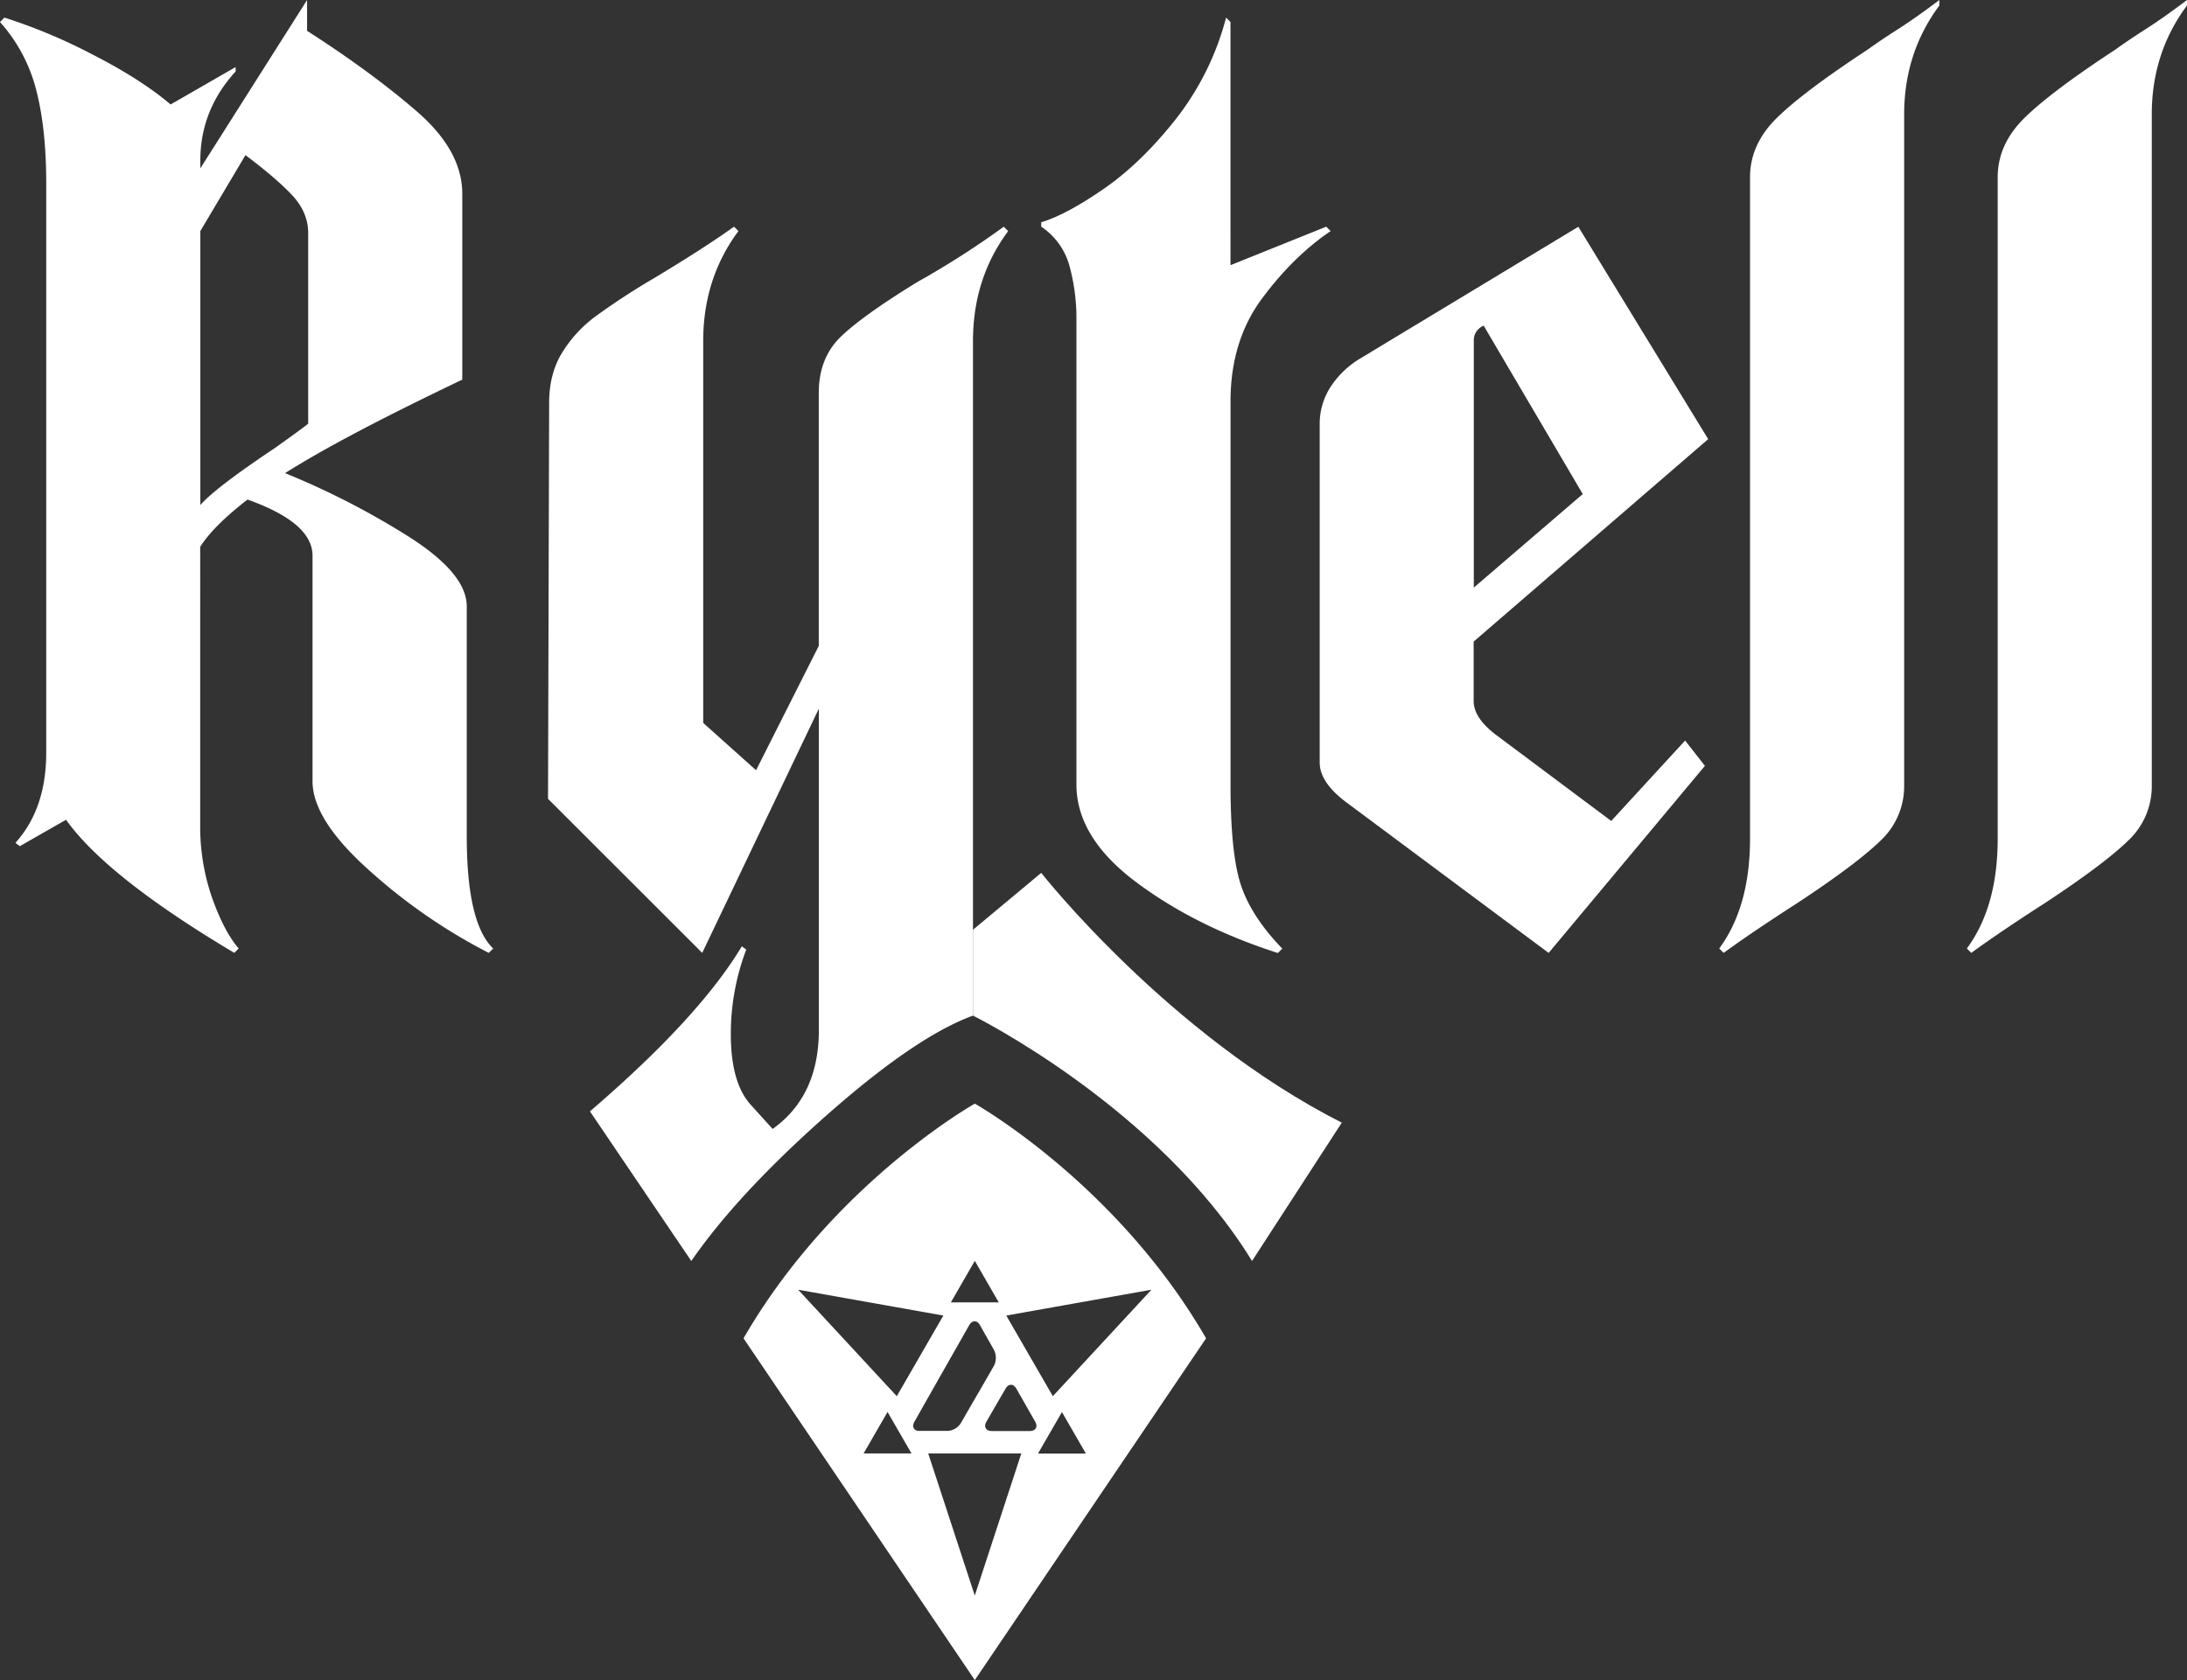 <svg xmlns="http://www.w3.org/2000/svg" viewBox="0 0 941.8 723.72"><rect x="0" y="0" width="941.8" height="723.72" fill="#333333" stroke="none"/><defs><style>.cls-1{fill:#fff;}</style></defs><g id="Layer_2" data-name="Layer 2"><g id="Layer_1-2" data-name="Layer 1"><path class="cls-1" d="M28.44,353.12,8.53,364.5l-1.89-1.43q13.26-14.69,13.27-38.86v-245q0-23.7-4.27-40.29A69.77,69.77,0,0,0,0,9.48l1.9-1.9A236.88,236.88,0,0,1,39.81,23.46Q60.68,34.13,73.47,45l28-16.12v1.9Q86.26,47.4,86.27,69.2v3.32L132.24,0V13.27q28,18,47.4,34.84t19.43,35.31v80.11q-51.66,24.65-76.31,40.28a337.63,337.63,0,0,1,53.09,27.26Q201,247,201,261.17v99.06q0,37.45,11.38,48.35l-1.9,1.89A241.54,241.54,0,0,1,159,374.92q-24.42-21.8-24.41-38.39V239.36q0-14.22-28-24.17-14.7,11.37-20.38,20.38V355a93.62,93.62,0,0,0,5.21,32q5.2,14.46,11.38,21.57l-1.9,1.89Q46,377.77,28.44,353.12ZM118.5,192.91q13.26-9.47,14.22-10.43v-82q0-9-6.88-16.36T105.7,66.83L86.27,99.54v118Q92.9,210,118.5,192.91Z"/><path class="cls-1" d="M254.05,478.73q46.93-40.29,65.41-71.1l1.9,1.42a102.16,102.16,0,0,0-6.64,36.5q0,21.33,9,30.81l9,9.95q19.92-14.22,19.91-42.66V305.25L302.4,410.47,236,344.11l.48-170.63q0-12.31,5.45-21.33a55.54,55.54,0,0,1,14.22-15.64,297.56,297.56,0,0,1,25.35-16.59q21.33-12.8,34.61-22.28l1.89,1.9q-15.18,20.38-15.17,47.4V311.41l22.76,20.38,27-53.56v-109q0-15.17,9.72-24.41t32.94-23.46a374.63,374.63,0,0,0,37-23.7l1.9,1.9Q419,119.92,419,146.94V437.49q-24.64,9-63,42.9t-58.3,62.8Z"/><path class="cls-1" d="M489.15,379.9q-25.59-19.2-25.6-41.95V138.4a85.74,85.74,0,0,0-3.08-24.17,29.82,29.82,0,0,0-12.08-16.59V95.75q10.89-3.31,27-14.46t31.05-30.1A120.1,120.1,0,0,0,528,7.58l1.89,1.9V114.23l41.24-16.59,1.9,1.9q-16.12,10.9-29.63,29.15T529.91,173V338q0,29.87,4.51,43.37t17.77,27.26l-1.9,1.89Q514.74,399.1,489.15,379.9Z"/><path class="cls-1" d="M579.68,345.54q-11.37-8.54-11.37-17.07V183a29.32,29.32,0,0,1,5-16.83,39.82,39.82,0,0,1,13-12.08l93.37-56.41,55.93,91.48-101,87.21v25.6q0,7.59,10.42,15.17l48.82,36.49L725.67,319l8.53,10.9-67.3,80.58ZM681.59,212.82,638.93,140.3a6.72,6.72,0,0,0-4.26,6.64V253.11Z"/><path class="cls-1" d="M740.36,408.58q13.26-18,13.27-47.4V76.31q0-14.22,11.62-25.59t39.1-29.39q5.21-3.79,13-8.77T835.16,0V2.37Q820,22.76,820,49.3V338.43a32,32,0,0,1-10.19,23.7q-10.2,9.94-35.31,26.54-19.9,12.79-32.23,21.8Z"/><path class="cls-1" d="M847,408.58q13.28-18,13.28-47.4V76.31q0-14.22,11.61-25.59T911,21.33q5.22-3.79,13-8.77T941.8,0V2.37Q926.62,22.76,926.63,49.3V338.43a32,32,0,0,1-10.19,23.7q-10.2,9.94-35.31,26.54-19.9,12.79-32.23,21.8Z"/><path class="cls-1" d="M419,437.49s79.41,39.24,120.17,105.7l38.65-59.59C503.15,445.7,448.39,376,448.39,376L419,400.5Z"/><path class="cls-1" d="M419.79,475.41s-61.1,34.36-99.6,101.09l99.6,147.22L519.38,576.5C480.88,509.77,419.79,475.41,419.79,475.41Zm76.06,80.15-42.46,45.86-20.05-34.73Zm-76.06-12.42h0L430.09,561H409.48Zm-13.55,23.55-20.05,34.73-42.47-45.86ZM371.9,626.08l10.31-17.86,10.31,17.86Zm22.87-9.85a2.12,2.12,0,0,1-1.46-2.62,4.42,4.42,0,0,1,.54-1.31l8.49-15,11.85-20.85,3.15-5.56a4.29,4.29,0,0,1,.94-1.18,2.2,2.2,0,0,1,1.51-.55,2.25,2.25,0,0,1,1.41.63,4,4,0,0,1,.85,1.11c1.95,3.53,4,7,5.95,10.54a6.67,6.67,0,0,1,.8,2.77,7.36,7.36,0,0,1-.67,3.92c-.27.55-.6,1.07-.9,1.6q-3.72,6.45-7.44,12.88c-2,3.39-3.9,6.77-5.86,10.14a7.18,7.18,0,0,1-5.56,3.61,4.49,4.49,0,0,1-.64,0H396A3.69,3.69,0,0,1,394.77,616.23Zm25,71.08-20.05-61.23h40.1ZM445,616.13a3.6,3.6,0,0,1-1.48.3c-2.76,0-5.52,0-8.28,0h0c-2.68,0-5.36,0-8,0a4.57,4.57,0,0,1-1.17-.13,2.18,2.18,0,0,1-1.72-2.86,4.2,4.2,0,0,1,.46-1.09l6.31-10.89,1.87-3.21a4.29,4.29,0,0,1,.84-1.09,2.13,2.13,0,0,1,3.05,0,4.5,4.5,0,0,1,.88,1.16l2.76,4.84q2.58,4.53,5.17,9.06a4.73,4.73,0,0,1,.61,1.59A2.09,2.09,0,0,1,445,616.13Zm2,10,10.31-17.86,10.31,17.86Z"/></g></g></svg>